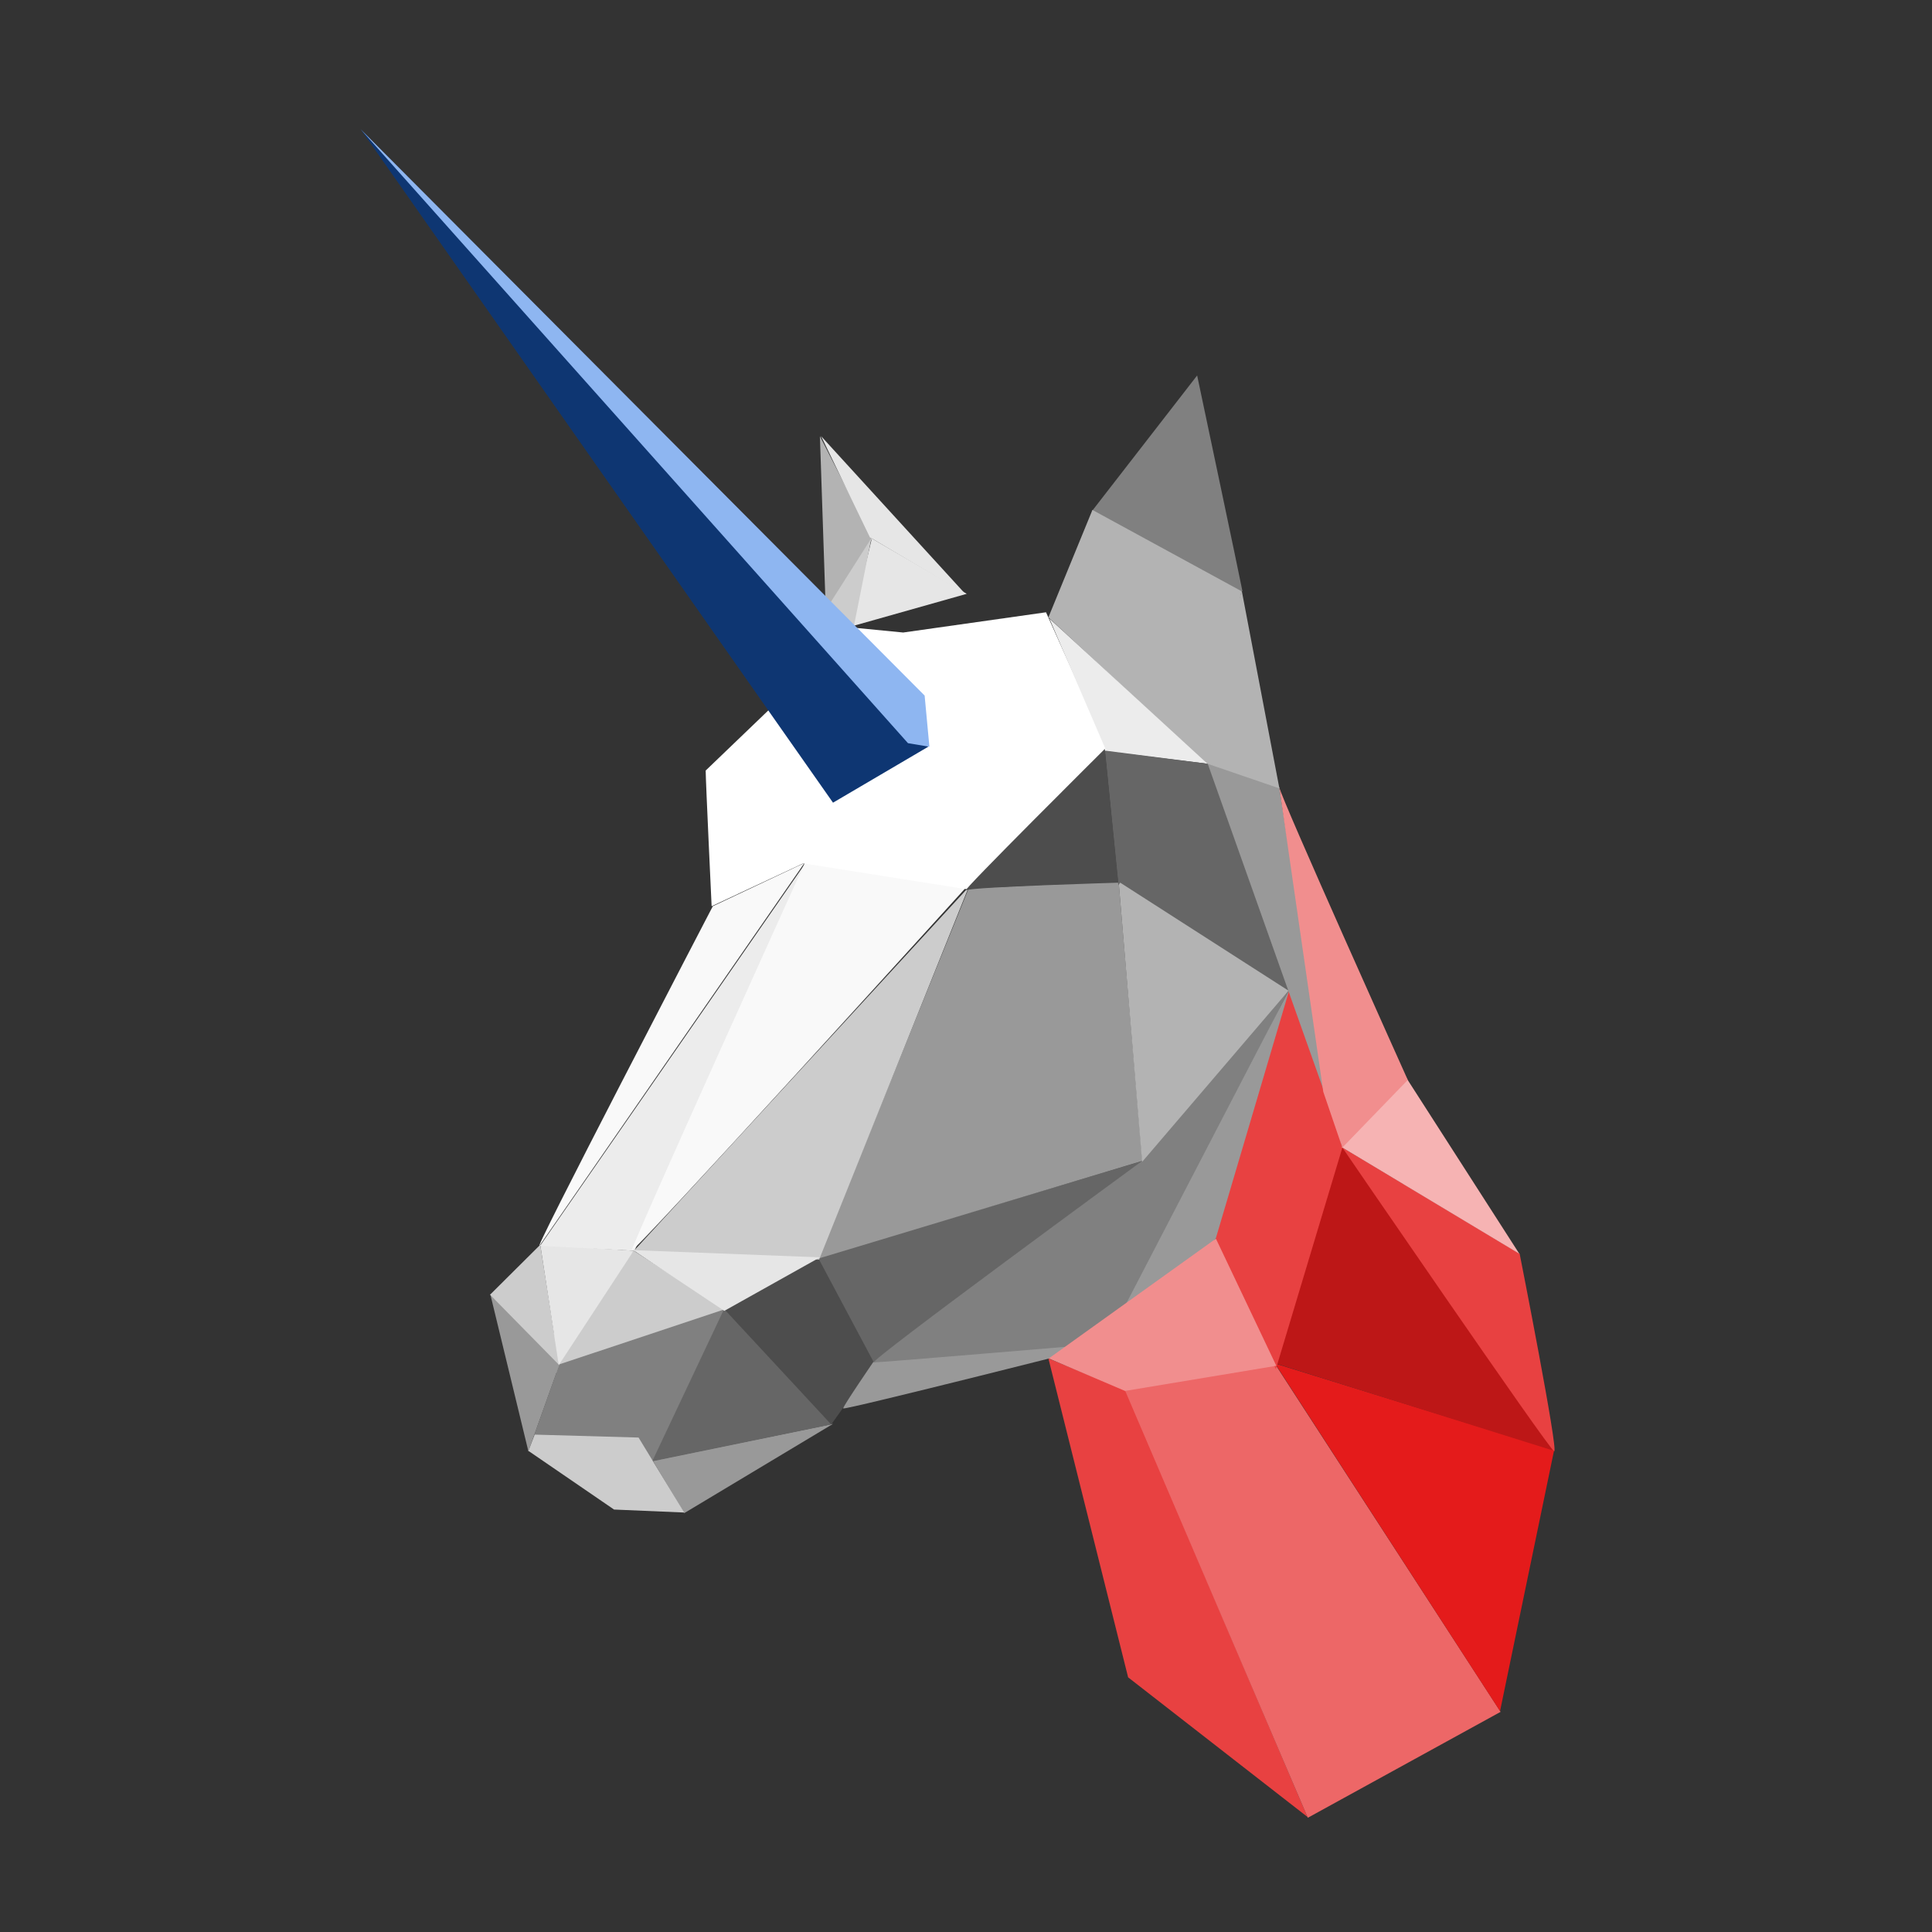 <?xml version="1.0" encoding="UTF-8" standalone="no"?>
<!-- Created with Inkscape (http://www.inkscape.org/) -->

<svg
   xmlns:dc="http://purl.org/dc/elements/1.1/"
   xmlns:cc="http://creativecommons.org/ns#"
   xmlns:rdf="http://www.w3.org/1999/02/22-rdf-syntax-ns#"
   xmlns:svg="http://www.w3.org/2000/svg"
   xmlns="http://www.w3.org/2000/svg"
   xmlns:sodipodi="http://sodipodi.sourceforge.net/DTD/sodipodi-0.dtd"
   xmlns:inkscape="http://www.inkscape.org/namespaces/inkscape"
   id="svg4190"
   version="1.1"
   inkscape:version="0.91 r13725"
   width="600"
   height="600"
   viewBox="0 0 600 600"
   sodipodi:docname="unicorn.svg"
   inkscape:export-filename="/Users/seiteta/Desktop/unicorn.png"
   inkscape:export-xdpi="145"
   inkscape:export-ydpi="145">
  <rect x="0" y="0" width="600" height="600" fill="#333333" stroke="none"/>
  <defs
     id="defs4194" />
  <sodipodi:namedview
     pagecolor="#ffffff"
     bordercolor="#666666"
     borderopacity="1"
     objecttolerance="10"
     gridtolerance="10"
     guidetolerance="10"
     inkscape:pageopacity="0"
     inkscape:pageshadow="2"
     inkscape:window-width="1280"
     inkscape:window-height="756"
     id="namedview4192"
     showgrid="false"
     inkscape:zoom="0.70710678"
     inkscape:cx="-197.13482"
     inkscape:cy="236.16911"
     inkscape:window-x="0"
     inkscape:window-y="0"
     inkscape:window-maximized="1"
     inkscape:current-layer="svg4190" />
  <path
     style="fill:#f9f9f9;fill-rule:evenodd;stroke:none;stroke-width:1px;stroke-linecap:butt;stroke-linejoin:miter;stroke-opacity:1"
     d="m 249.828,268.003 -28.457,13.429 c 0,0 -58.392,112.128 -53.587,105.106 4.804,-7.022 82.044,-118.535 82.044,-118.535 z"
     id="path4266"
     inkscape:connector-curvature="0"
     sodipodi:nodetypes="ccsc" />
  <path
     style="fill:#cccccc;fill-rule:evenodd;stroke:none;stroke-width:1px;stroke-linecap:butt;stroke-linejoin:miter;stroke-opacity:1"
     d="m 196.795,388.422 28.395,18.306 -52.416,19.76 -4.804,-7.207 z"
     id="path4216"
     inkscape:connector-curvature="0"
     sodipodi:nodetypes="ccccc" />
  <path
     style="fill:#4d4d4d;fill-rule:evenodd;stroke:none;stroke-width:1px;stroke-linecap:butt;stroke-linejoin:miter;stroke-opacity:1"
     d="m 254.263,390.085 17.739,32.892 -13.859,19.402 -33.261,-31.598 1.109,-9.794 z"
     id="path4220"
     inkscape:connector-curvature="0" />
  <path
     style="fill:#999999;fill-rule:evenodd;stroke:none;stroke-width:1px;stroke-linecap:butt;stroke-linejoin:miter;stroke-opacity:1"
     d="m 152.262,401.912 21.533,21.706 -9.695,27.125 z"
     id="path4200"
     inkscape:connector-curvature="0"
     sodipodi:nodetypes="cccc" />
  <path
     style="fill:#808080;fill-rule:evenodd;stroke:none;stroke-width:1px;stroke-linecap:butt;stroke-linejoin:miter;stroke-opacity:1"
     d="m 173.697,423.716 51.308,-17.099 -21.558,47.034 -39.359,-2.957 z"
     id="path4202"
     inkscape:connector-curvature="0"
     sodipodi:nodetypes="ccccc" />
  <path
     style="fill:#999999;fill-rule:evenodd;stroke:none;stroke-width:1px;stroke-linecap:butt;stroke-linejoin:miter;stroke-opacity:1"
     d="m 202.72,453.639 9.781,16.273 46.196,-27.718 z"
     id="path4206"
     inkscape:connector-curvature="0"
     sodipodi:nodetypes="cccc" />
  <path
     style="fill:#666666;fill-rule:evenodd;stroke:none;stroke-width:1px;stroke-linecap:butt;stroke-linejoin:miter;stroke-opacity:1"
     d="m 224.882,406.531 33.261,35.848 -55.596,11.445 z"
     id="path4210"
     inkscape:connector-curvature="0"
     sodipodi:nodetypes="cccc" />
  <path
     style="fill:#cccccc;fill-rule:evenodd;stroke:none;stroke-width:1px;stroke-linecap:butt;stroke-linejoin:miter;stroke-opacity:1"
     d="m 167.784,386.574 -15.596,15.508 21.423,21.794 z"
     id="path4212"
     inkscape:connector-curvature="0"
     sodipodi:nodetypes="cccc" />
  <path
     style="fill:#e6e6e6;fill-rule:evenodd;stroke:none;stroke-width:1px;stroke-linecap:butt;stroke-linejoin:miter;stroke-opacity:1"
     d="m 167.784,386.574 29.011,1.848 -23.271,35.529 z"
     id="path4214"
     inkscape:connector-curvature="0"
     sodipodi:nodetypes="cccc" />
  <path
     style="fill:#999999;fill-rule:evenodd;stroke:none;stroke-width:1px;stroke-linecap:butt;stroke-linejoin:miter;stroke-opacity:1"
     d="m 271.273,422.891 c 1.848,0 74.643,-6.06 74.643,-6.06 0,0 -84.074,21.303 -84.074,20.564 0,-0.739 9.431,-14.504 9.431,-14.504 z"
     id="path4222"
     inkscape:connector-curvature="0"
     sodipodi:nodetypes="ccsc" />
  <path
     style="fill:#666666;fill-rule:evenodd;stroke:none;stroke-width:1px;stroke-linecap:butt;stroke-linejoin:miter;stroke-opacity:1"
     d="m 253.893,390.27 c 2.033,0 102.186,-30.12 102.186,-30.12 l -84.657,63.037 z"
     id="path4224"
     inkscape:connector-curvature="0"
     sodipodi:nodetypes="cccc" />
  <path
     style="fill:#e84141;fill-opacity:1;fill-rule:evenodd;stroke:none;stroke-width:1px;stroke-linecap:butt;stroke-linejoin:miter;stroke-opacity:1"
     d="m 325.589,421.868 24.761,99.044 55.706,43.364 -56.445,-132.528 z"
     id="path4226"
     inkscape:connector-curvature="0"
     sodipodi:nodetypes="ccccc" />
  <path
     style="fill:#ed6767;fill-opacity:1;fill-rule:evenodd;stroke:none;stroke-width:1px;stroke-linecap:butt;stroke-linejoin:miter;stroke-opacity:1"
     d="m 349.242,431.477 46.897,-7.622 69.887,107.775 -59.87,32.892 z"
     id="path4228"
     inkscape:connector-curvature="0"
     sodipodi:nodetypes="ccccc" />
  <path
     style="fill:#e41b1b;fill-opacity:1;fill-rule:evenodd;stroke:none;stroke-width:1px;stroke-linecap:butt;stroke-linejoin:miter;stroke-opacity:1"
     d="m 395.951,423.438 86.704,26.887 -16.803,81.084 z"
     id="path4230"
     inkscape:connector-curvature="0"
     sodipodi:nodetypes="cccc" />
  <path
     style="fill:#bd1717;fill-opacity:1;fill-rule:evenodd;stroke:none;stroke-width:1px;stroke-linecap:butt;stroke-linejoin:miter;stroke-opacity:1"
     d="M 394.699,422.977 415.764,354.607 482.704,450.596 Z"
     id="path4232"
     inkscape:connector-curvature="0"
     sodipodi:nodetypes="cccc" />
  <path
     style="fill:#e84141;fill-opacity:1;fill-rule:evenodd;stroke:none;stroke-width:1px;stroke-linecap:butt;stroke-linejoin:miter;stroke-opacity:1"
     d="m 416.823,356.304 55.116,33.042 c 0,0 12.196,61.718 10.717,61.348 -1.478,-0.37 -65.833,-94.39 -65.833,-94.39 z"
     id="path4234"
     inkscape:connector-curvature="0"
     sodipodi:nodetypes="ccsc" />
  <path
     style="fill:#808080;fill-rule:evenodd;stroke:none;stroke-width:1px;stroke-linecap:butt;stroke-linejoin:miter;stroke-opacity:1"
     d="m 354.55,360.659 c 0,0 -85.37,62.457 -83.153,62.457 2.217,0 73.779,-6.052 73.779,-6.052 l 55.478,-110.4 z"
     id="path4236"
     inkscape:connector-curvature="0"
     sodipodi:nodetypes="csccc" />
  <path
     style="fill:#999999;fill-rule:evenodd;stroke:none;stroke-width:1px;stroke-linecap:butt;stroke-linejoin:miter;stroke-opacity:1"
     d="m 344.807,417.433 33.631,-33.631 22.913,-78.348 -55.066,106.066 z"
     id="path4238"
     inkscape:connector-curvature="0" />
  <path
     style="fill:#e84141;fill-opacity:1;fill-rule:evenodd;stroke:none;stroke-width:1px;stroke-linecap:butt;stroke-linejoin:miter;stroke-opacity:1"
     d="m 377.511,384.82 18.714,40.374 20.648,-68.74 -15.227,-53.216 z"
     id="path4240"
     inkscape:connector-curvature="0"
     sodipodi:nodetypes="ccccc" />
  <path
     style="fill:#f6b3b3;fill-opacity:1;fill-rule:evenodd;stroke:none;stroke-width:1px;stroke-linecap:butt;stroke-linejoin:miter;stroke-opacity:1"
     d="m 416.676,356.256 19.784,-21.975 35.38,55.09 z"
     id="path4242"
     inkscape:connector-curvature="0"
     sodipodi:nodetypes="cccc" />
  <path
     style="fill:#999999;fill-rule:evenodd;stroke:none;stroke-width:1px;stroke-linecap:butt;stroke-linejoin:miter;stroke-opacity:1"
     d="m 300.828,275.889 46.566,-2.217 7.387,86.844 -100.518,30.309 z"
     id="path4244"
     inkscape:connector-curvature="0"
     sodipodi:nodetypes="ccccc" />
  <path
     style="fill:#b3b3b3;fill-rule:evenodd;stroke:none;stroke-width:1px;stroke-linecap:butt;stroke-linejoin:miter;stroke-opacity:1"
     d="m 347.394,273.671 54.034,32.51 -46.734,54.655 z"
     id="path4246"
     inkscape:connector-curvature="0"
     sodipodi:nodetypes="cccc" />
  <path
     style="fill:#666666;fill-rule:evenodd;stroke:none;stroke-width:1px;stroke-linecap:butt;stroke-linejoin:miter;stroke-opacity:1"
     d="m 347.351,273.767 c 0,-1.848 27.674,-37.139 27.674,-37.139 l 25.298,71.139 z"
     id="path4248"
     inkscape:connector-curvature="0"
     sodipodi:nodetypes="cccc" />
  <path
     style="fill:#999999;fill-rule:evenodd;stroke:none;stroke-width:1px;stroke-linecap:butt;stroke-linejoin:miter;stroke-opacity:1"
     d="m 374.372,235.236 22.913,9.239 15.152,97.936 z"
     id="path4250"
     inkscape:connector-curvature="0" />
  <path
     style="fill:#f18e8e;fill-opacity:1;fill-rule:evenodd;stroke:none;stroke-width:1px;stroke-linecap:butt;stroke-linejoin:miter;stroke-opacity:1"
     d="m 397.286,244.476 c 0.37,2.957 39.913,90.914 39.913,90.914 l -20.326,21.015 -5.913,-17.32 z"
     id="path4252"
     inkscape:connector-curvature="0"
     sodipodi:nodetypes="ccccc" />
  <path
     style="fill:#b3b3b3;fill-rule:evenodd;stroke:none;stroke-width:1px;stroke-linecap:butt;stroke-linejoin:miter;stroke-opacity:1"
     d="m 385.599,183.262 -13.074,53.083 24.804,8.495 z"
     id="path4254"
     inkscape:connector-curvature="0"
     sodipodi:nodetypes="cccc" />
  <path
     style="fill:#808080;fill-rule:evenodd;stroke:none;stroke-width:1px;stroke-linecap:butt;stroke-linejoin:miter;stroke-opacity:1"
     d="m 371.785,116.605 -32.709,42.179 c 0,0 47.122,26.93 46.753,24.713 -0.37,-2.217 -14.044,-66.892 -14.044,-66.892 z"
     id="path4256"
     inkscape:connector-curvature="0"
     sodipodi:nodetypes="ccsc" />
  <path
     style="fill:#b3b3b3;fill-rule:evenodd;stroke:none;stroke-width:1px;stroke-linecap:butt;stroke-linejoin:miter;stroke-opacity:1"
     d="m 339.263,158.366 -13.674,33.362 49.109,45.644 10.852,-53.779 z"
     id="path4258"
     inkscape:connector-curvature="0"
     sodipodi:nodetypes="ccccc" />
  <path
     style="fill:#ececec;fill-rule:evenodd;stroke:none;stroke-width:1px;stroke-linecap:butt;stroke-linejoin:miter;stroke-opacity:1"
     d="m 249.828,268.498 -82.118,118.41 29.343,1.527 z"
     id="path4260"
     inkscape:connector-curvature="0"
     sodipodi:nodetypes="cccc" />
  <path
     style="fill:#f9f9f9;fill-rule:evenodd;stroke:none;stroke-width:1px;stroke-linecap:butt;stroke-linejoin:miter;stroke-opacity:1"
     d="m 250.198,267.389 49.892,8.13 c 0,0 -103.849,114.566 -103.849,112.718 0,-1.848 53.957,-120.849 53.957,-120.849 z"
     id="path4262"
     inkscape:connector-curvature="0" />
  <path
     style="fill:#cccccc;fill-rule:evenodd;stroke:none;stroke-width:1px;stroke-linecap:butt;stroke-linejoin:miter;stroke-opacity:1"
     d="m 300.828,275.519 -103.997,112.965 57.556,2.682 z"
     id="path4264"
     inkscape:connector-curvature="0"
     sodipodi:nodetypes="cccc" />
  <path
     style="fill:#ffffff;fill-rule:evenodd;stroke:none;stroke-width:1px;stroke-linecap:butt;stroke-linejoin:miter;stroke-opacity:1"
     d="m 219.154,239.302 c 0,2.957 1.848,42.131 1.848,42.131 l 28.457,-13.304 51.37,8.13 43.239,-43.239 -19.218,-42.87 -44.348,6.283 -15.152,-1.478 z"
     id="path4268"
     inkscape:connector-curvature="0" />
  <path
     style="fill:#b3b3b3;fill-rule:evenodd;stroke:none;stroke-width:1px;stroke-linecap:butt;stroke-linejoin:miter;stroke-opacity:1"
     d="m 254.632,135.453 1.848,55.066 14.413,-23.283 z"
     id="path4270"
     inkscape:connector-curvature="0" />
  <path
     style="fill:#e6e6e6;fill-rule:evenodd;stroke:none;stroke-width:1px;stroke-linecap:butt;stroke-linejoin:miter;stroke-opacity:1"
     d="m 255.002,135.453 44.746,48.956 -29.594,-17.542 z"
     id="path4272"
     inkscape:connector-curvature="0"
     sodipodi:nodetypes="cccc" />
  <path
     style="fill:#e6e6e6;fill-rule:evenodd;stroke:none;stroke-width:1px;stroke-linecap:butt;stroke-linejoin:miter;stroke-opacity:1"
     d="m 270.754,167.231 -6.513,27.353 35.992,-10.166 z"
     id="path4274"
     inkscape:connector-curvature="0"
     sodipodi:nodetypes="cccc" />
  <path
     style="fill:none;fill-rule:evenodd;stroke:none;stroke-width:1px;stroke-linecap:butt;stroke-linejoin:miter;stroke-opacity:1"
     d="m 317.459,169.823 -18.109,14.044 -34.739,10.717 17.37,3.326 44.348,-5.174 5.174,-15.152 z"
     id="path4276"
     inkscape:connector-curvature="0" />
  <path
     style="fill:#0e3672;fill-rule:evenodd;stroke:none;stroke-width:1px;stroke-linecap:butt;stroke-linejoin:miter;stroke-opacity:1;fill-opacity:1"
     d="M 111.979,40.104 258.698,249.28 288.263,231.91 Z"
     id="path4278"
     inkscape:connector-curvature="0" />
  <path
     style="fill:#ececec;fill-rule:evenodd;stroke:none;stroke-width:1px;stroke-linecap:butt;stroke-linejoin:miter;stroke-opacity:1"
     d="m 325.871,192.073 17.77,41.289 31.329,3.812 z"
     id="path4282"
     inkscape:connector-curvature="0"
     sodipodi:nodetypes="cccc" />
  <path
     style="fill:#666666;fill-rule:evenodd;stroke:none;stroke-width:1px;stroke-linecap:butt;stroke-linejoin:miter;stroke-opacity:1"
     d="m 343.118,233.101 4.181,41.812 27.734,-37.721 z"
     id="path4284"
     inkscape:connector-curvature="0"
     sodipodi:nodetypes="cccc" />
  <path
     style="fill:#4d4d4d;fill-rule:evenodd;stroke:none;stroke-width:1px;stroke-linecap:butt;stroke-linejoin:miter;stroke-opacity:1"
     d="m 343.118,232.578 c 0,0 -45.209,44.948 -43.118,43.902 2.091,-1.045 47.3,-2.352 47.3,-2.352 z"
     id="path4286"
     inkscape:connector-curvature="0" />
  <path
     style="fill:#cccccc;fill-rule:evenodd;stroke:none;stroke-width:1px;stroke-linecap:butt;stroke-linejoin:miter;stroke-opacity:1"
     d="m 270.627,167.108 -14.529,22.874 8.885,5.488 z"
     id="path4288"
     inkscape:connector-curvature="0"
     sodipodi:nodetypes="cccc" />
  <path
     style="fill:#f18e8e;fill-opacity:1;fill-rule:evenodd;stroke:none;stroke-width:1px;stroke-linecap:butt;stroke-linejoin:miter;stroke-opacity:1"
     d="m 377.613,384.669 -51.905,37.206 23.682,10.093 46.984,-7.806 z"
     id="path4290"
     inkscape:connector-curvature="0"
     sodipodi:nodetypes="ccccc" />
  <path
     style="fill:#8eb6f1;fill-rule:evenodd;stroke:none;stroke-width:1px;stroke-linecap:butt;stroke-linejoin:miter;stroke-opacity:1;fill-opacity:1"
     d="m 111.987,40.119 175.167,175.9 1.478,15.891 -6.652,-1.109 z"
     id="path4280"
     inkscape:connector-curvature="0"
     sodipodi:nodetypes="ccccc" />
  <path
     style="fill:#e6e6e6;fill-rule:evenodd;stroke:none;stroke-width:1px;stroke-linecap:butt;stroke-linejoin:miter;stroke-opacity:1"
     d="m 196.61,388.238 58.034,2.242 -29.704,16.62 z"
     id="path4218"
     inkscape:connector-curvature="0"
     sodipodi:nodetypes="cccc" />
  <path
     style="fill:#cccccc;fill-rule:evenodd;stroke:none;stroke-width:1px;stroke-linecap:butt;stroke-linejoin:miter;stroke-opacity:1"
     d="m 164.124,450.596 26.573,18.207 21.805,0.924 -14.192,-23.283 -32.237,-0.912 z"
     id="path4204"
     inkscape:connector-curvature="0"
     sodipodi:nodetypes="cccccc" />
</svg>
